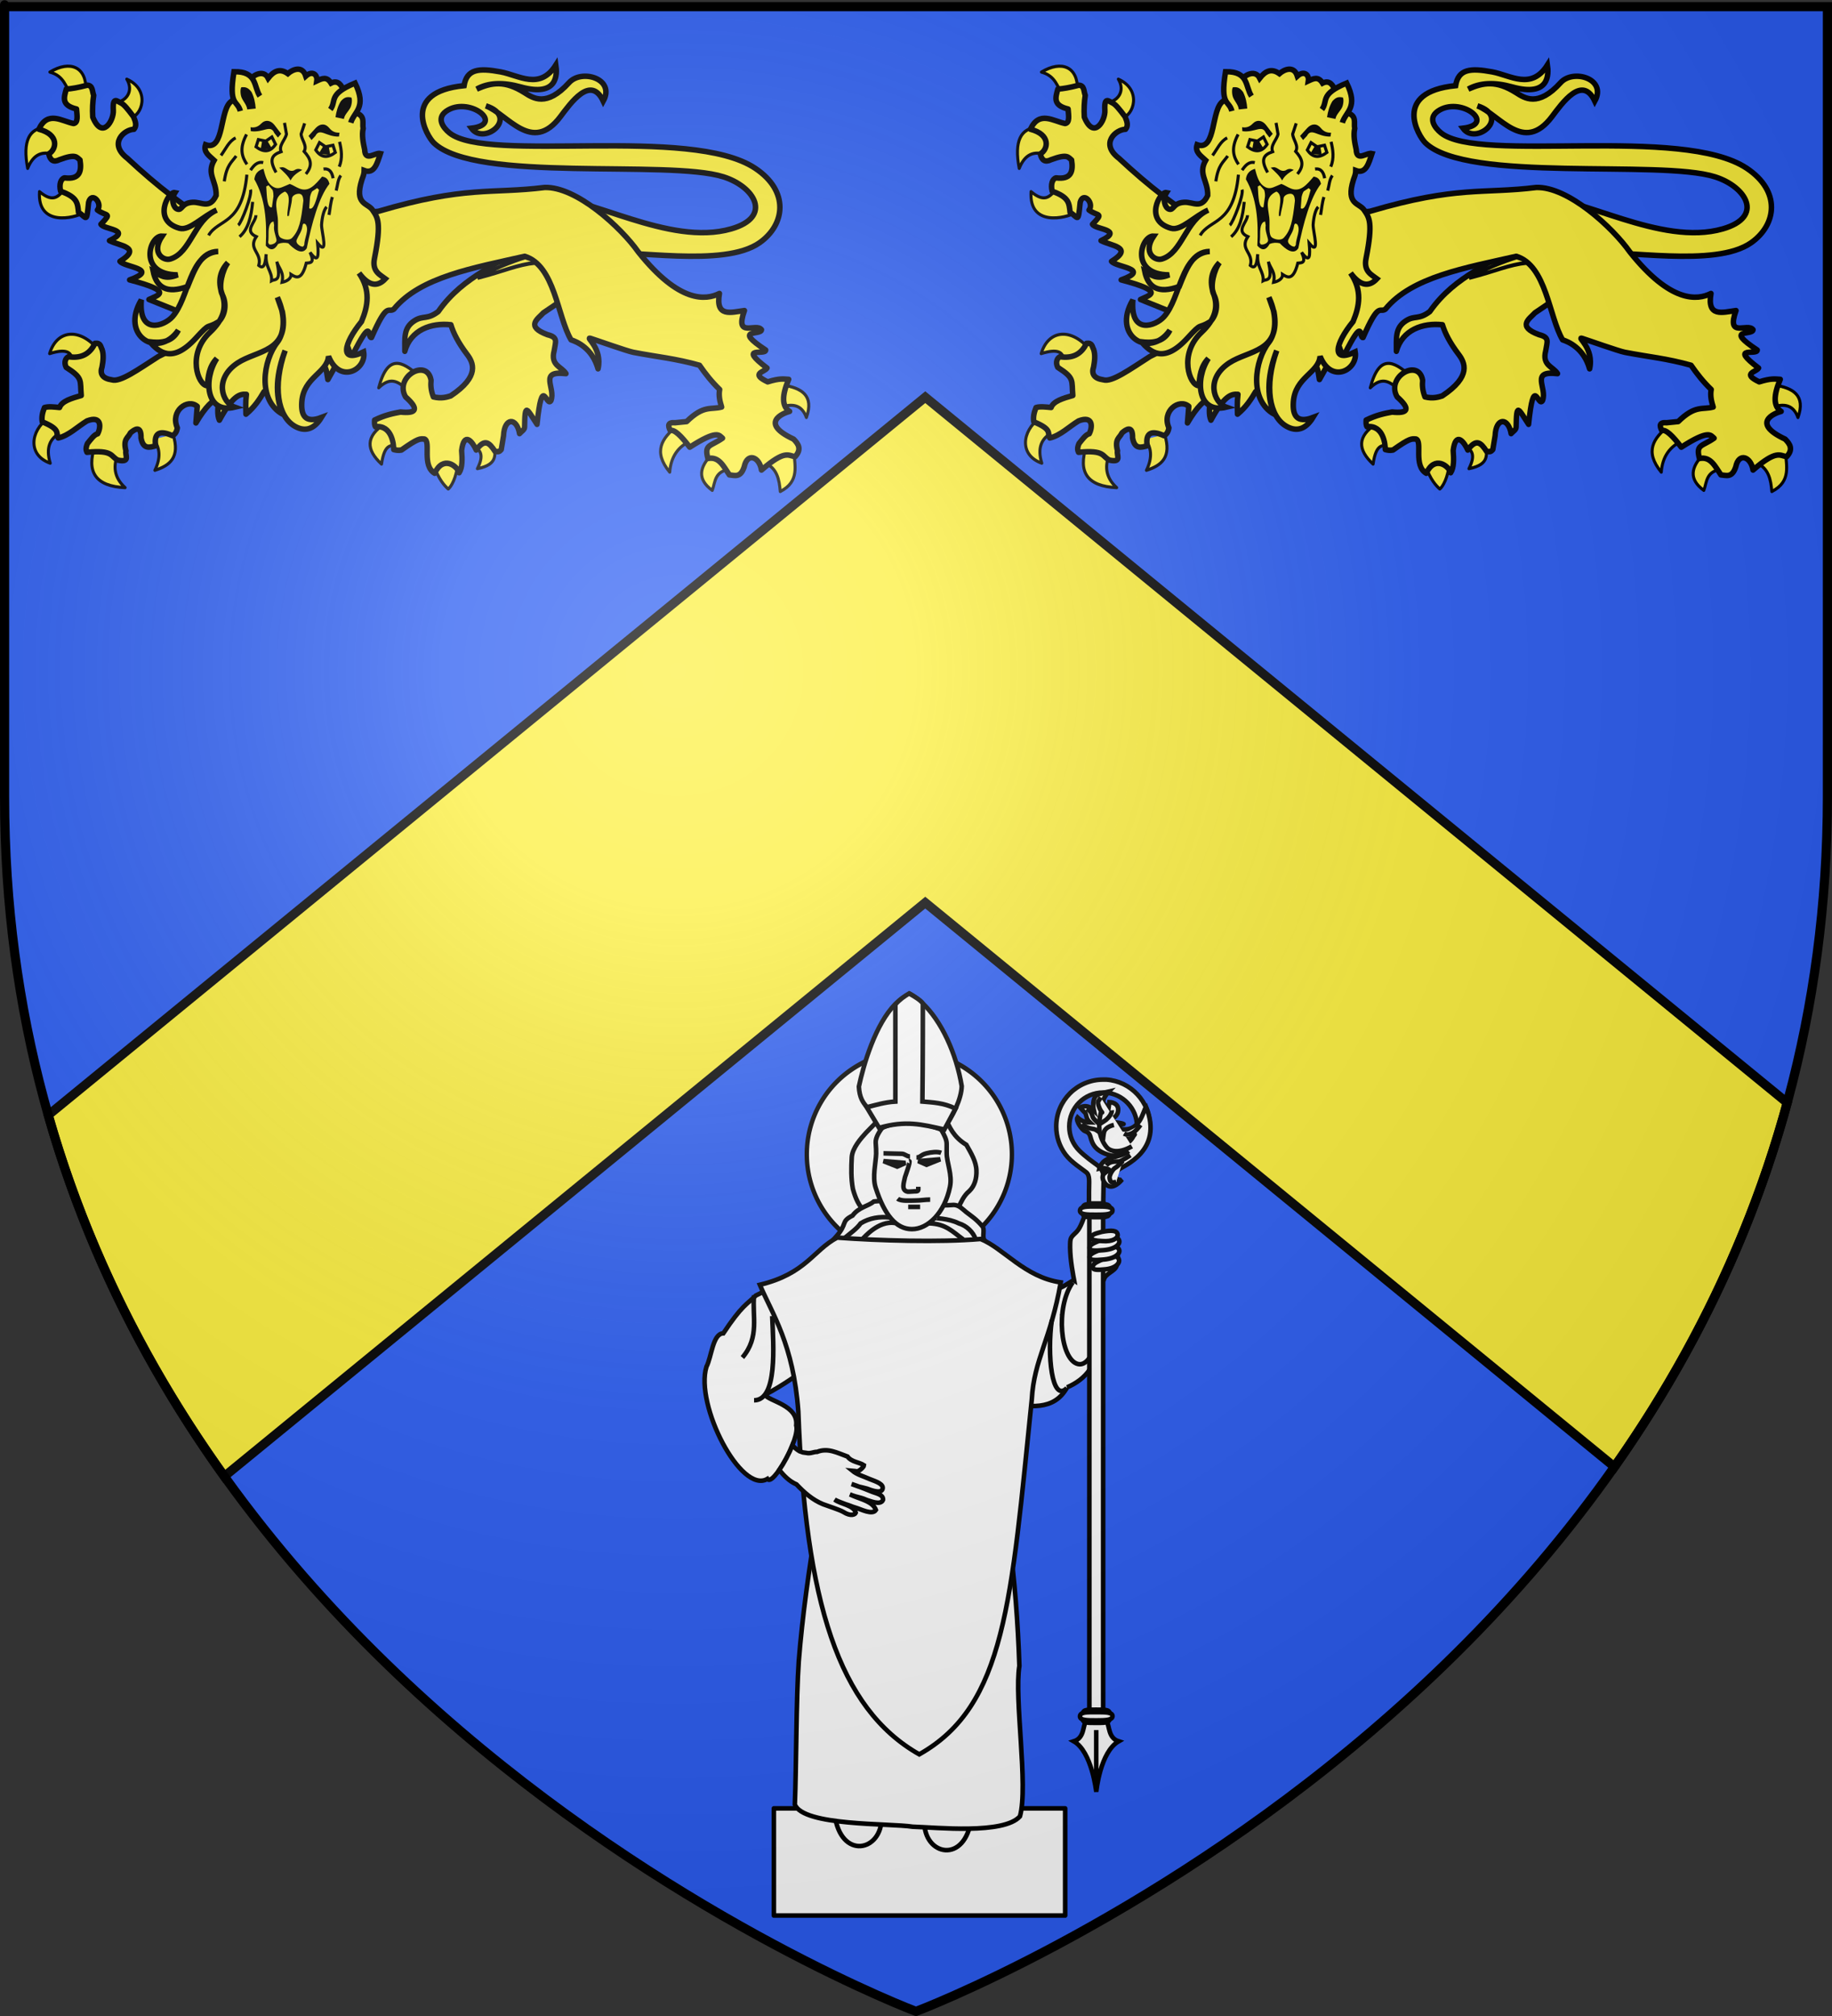 <?xml version="1.0" encoding="UTF-8" standalone="no"?>
<svg
   xmlns:dc="http://purl.org/dc/elements/1.1/"
   xmlns:cc="http://creativecommons.org/ns#"
   xmlns:rdf="http://www.w3.org/1999/02/22-rdf-syntax-ns#"
   xmlns:svg="http://www.w3.org/2000/svg"
   xmlns="http://www.w3.org/2000/svg"
   xmlns:xlink="http://www.w3.org/1999/xlink"
   xmlns:sodipodi="http://sodipodi.sourceforge.net/DTD/sodipodi-0.dtd"
   xmlns:inkscape="http://www.inkscape.org/namespaces/inkscape"
   height="660"
   width="600"
   version="1.0"
   id="svg2"
   sodipodi:version="0.32"
   inkscape:version="0.46"
   sodipodi:docname="Blason_ville_fr_Meuvaines_A(Calvados).svg"
   sodipodi:docbase="L:\Héraldique"
   inkscape:export-filename="/Users/olivier/Desktop/Blason Rouge/Blason_Vide_3D.png"
   inkscape:export-xdpi="144"
   inkscape:export-ydpi="144"
   inkscape:output_extension="org.inkscape.output.svg.inkscape">
  <rect width="100%" height="100%" fill="#333333" stroke="none"/>
  <sodipodi:namedview
     inkscape:window-height="975"
     inkscape:window-width="1280"
     inkscape:pageshadow="2"
     inkscape:pageopacity="0.0"
     guidetolerance="10.0"
     gridtolerance="10.0"
     objecttolerance="10.0"
     borderopacity="1.0"
     bordercolor="#666666"
     pagecolor="#ffffff"
     id="base"
     showgrid="false"
     height="660px"
     inkscape:zoom="0.88774508"
     inkscape:cx="659.94377"
     inkscape:cy="320.10429"
     inkscape:window-x="-4"
     inkscape:window-y="-4"
     inkscape:current-layer="layer4"
     showguides="true"
     inkscape:guide-bbox="true"
     inkscape:object-nodes="true"
     inkscape:snap-global="false" />
  <desc
     id="desc4">Flag of Canton of Valais (Wallis)</desc>
  <defs
     id="defs6">
    <inkscape:perspective
       sodipodi:type="inkscape:persp3d"
       inkscape:vp_x="0 : 330 : 1"
       inkscape:vp_y="0 : 1000 : 0"
       inkscape:vp_z="600 : 330 : 1"
       inkscape:persp3d-origin="300 : 220 : 1"
       id="perspective2798" />
    <linearGradient
       id="linearGradient2893">
      <stop
         style="stop-color:white;stop-opacity:0.314;"
         offset="0"
         id="stop2895" />
      <stop
         id="stop2897"
         offset="0.19"
         style="stop-color:white;stop-opacity:0.251;" />
      <stop
         style="stop-color:#6b6b6b;stop-opacity:0.125;"
         offset="0.6"
         id="stop2901" />
      <stop
         style="stop-color:black;stop-opacity:0.125;"
         offset="1"
         id="stop2899" />
    </linearGradient>
    <radialGradient
       inkscape:collect="always"
       xlink:href="#linearGradient2893"
       id="radialGradient3163"
       gradientUnits="userSpaceOnUse"
       gradientTransform="matrix(1.353,0,0,1.349,-77.629,-85.747)"
       cx="221.445"
       cy="226.331"
       fx="221.445"
       fy="226.331"
       r="300" />
    <g
       id="s-4">
      <g
         id="c-6">
        <path
           transform="matrix(0.951,0.309,-0.309,0.951,0,-1)"
           d="M 0,0 L 0,1 L 0.5,1 L 0,0 z"
           id="t-0" />
        <use
           height="540"
           width="810"
           y="0"
           x="0"
           id="use2144-7"
           transform="scale(-1,1)"
           xlink:href="#t-0" />
      </g>
      <g
         id="a-1">
        <use
           height="540"
           width="810"
           y="0"
           x="0"
           id="use2147-7"
           transform="matrix(0.309,0.951,-0.951,0.309,0,0)"
           xlink:href="#c-6" />
        <use
           height="540"
           width="810"
           y="0"
           x="0"
           id="use2149-7"
           transform="matrix(-0.809,0.588,-0.588,-0.809,0,0)"
           xlink:href="#c-6" />
      </g>
      <use
         height="540"
         width="810"
         y="0"
         x="0"
         id="use2151-7"
         transform="scale(-1,1)"
         xlink:href="#a-1" />
    </g>
    <g
       id="f">
      <rect
         id="rect1964"
         style="fill:#28166f"
         y="-30"
         x="-50"
         height="60"
         width="100" />
      <g
         id="g1966"
         style="fill:#ffffff"
         transform="translate(0,-20)">
        <path
           id="path1968"
           d="M -1.212,27.818 C -1.212,22.175 -2.091,20.471 -4.542,13.98 C -5.709,10.888 -5.024,7.103 -2.858,3.601 C -2.082,2.346 -1.114,1.214 0,0 C 1.114,1.214 2.082,2.346 2.858,3.601 C 5.024,7.103 5.709,10.888 4.542,13.98 C 2.091,20.471 1.212,22.175 1.212,27.818 L -1.212,27.818 z" />
        <path
           id="rwi"
           d="M 2.922,27.672 C 2.922,21.721 5.239,17.829 8.501,16.66 C 9.949,16.141 11.808,16.387 13.519,18.107 C 15.638,20.236 16.255,26.1 10.036,27.228 C 10.694,26.272 10.655,24.147 9.322,23.441 C 8.331,22.916 7.209,23.188 6.646,23.564 C 5.822,24.116 4.917,25.67 4.967,27.672 L 2.922,27.672 z" />
        <path
           id="path1971"
           d="M 1.777,30.183 C 1.79,32.191 2.795,33.518 4.516,34.257 C 4.295,34.955 3.257,36.378 1.831,36.281 C 1.55,37.787 1.282,38.632 0,40 C -1.282,38.632 -1.55,37.787 -1.831,36.281 C -3.257,36.378 -4.295,34.955 -4.516,34.257 C -2.795,33.518 -1.79,32.191 -1.777,30.183 L 1.777,30.183 z" />
        <use
           xlink:href="#rwi"
           height="400"
           width="800"
           y="0"
           x="0"
           id="use1973"
           transform="scale(-1,1)" />
        <rect
           id="rect1975"
           y="27.331"
           x="-7.923"
           height="3.218"
           width="15.846" />
      </g>
    </g>
    <g
       id="s">
      <g
         id="c">
        <path
           transform="matrix(0.951,0.309,-0.309,0.951,0,-1)"
           d="M 0,0 L 0,1 L 0.5,1 L 0,0 z"
           id="t" />
        <use
           height="540"
           width="810"
           y="0"
           x="0"
           id="use2144"
           transform="scale(-1,1)"
           xlink:href="#t" />
      </g>
      <g
         id="a">
        <use
           height="540"
           width="810"
           y="0"
           x="0"
           id="use2147"
           transform="matrix(0.309,0.951,-0.951,0.309,0,0)"
           xlink:href="#c" />
        <use
           height="540"
           width="810"
           y="0"
           x="0"
           id="use2149"
           transform="matrix(-0.809,0.588,-0.588,-0.809,0,0)"
           xlink:href="#c" />
      </g>
      <use
         height="540"
         width="810"
         y="0"
         x="0"
         id="use2151"
         transform="scale(-1,1)"
         xlink:href="#a" />
    </g>
  </defs>
  <g
     inkscape:groupmode="layer"
     id="layer3"
     inkscape:label="Fond écu"
     style="display:inline">
    <path
       d="M 300,658.5 C 300,658.5 598.5,546.18 598.5,260.728 C 598.5,-24.723 598.5,2.176 598.5,2.176 L 1.5,2.176 L 1.5,260.728 C 1.5,546.18 300,658.5 300,658.5 z"
       style="fill:#2b5df2;fill-opacity:1;fill-rule:evenodd;stroke:none;stroke-width:1px;stroke-linecap:butt;stroke-linejoin:miter;stroke-opacity:1;display:inline"
       id="path11587" />
    <g
       id="g4174"
       transform="translate(335.906,300.493)" />
    <g
       style="fill:#e20909;fill-opacity:1"
       id="g5207"
       inkscape:label="Meubles"
       transform="matrix(0.902,0,0,0.902,36.744,129.678)" />
    <g
       style="fill:#e20909;fill-opacity:1"
       id="g5209"
       inkscape:label="Reflet final"
       transform="matrix(0.902,0,0,0.902,36.744,129.678)" />
    <g
       style="fill:#e20909;fill-opacity:1"
       id="g5211"
       inkscape:label="Contour final"
       transform="matrix(0.902,0,0,0.902,36.744,129.678)" />
    <path
       style="opacity:1;fill:#fcef3c;fill-opacity:1;stroke:#000000;stroke-width:2.985;stroke-miterlimit:4;stroke-dasharray:none;stroke-opacity:1;display:inline"
       d="M 303.031 130.031 L 201.906 212.781 L 15.812 365.062 C 28.647 410.141 49.157 449.446 73.469 483.344 L 303.031 295.5 L 528.75 480.219 C 552.811 446.016 572.98 406.423 585.344 361.031 L 404.125 212.781 L 303.031 130.031 z "
       id="rect4198" />
    <g
       transform="translate(-68.058,-1807.677)"
       inkscape:label="Calque 1"
       id="g5725" />
  </g>
  <g
     inkscape:groupmode="layer"
     id="layer4"
     inkscape:label="Meubles"
     style="display:inline">
    <g
       id="g11416"
       transform="translate(-2,0)">
      <g
         transform="matrix(0.418,0,0,0.435,-19.54,-54.738)"
         id="g31346"
         style="fill:#fcef3c;fill-opacity:1;stroke:#000000;stroke-width:2.351;stroke-linecap:round;stroke-linejoin:round;stroke-miterlimit:4;stroke-dasharray:none;stroke-opacity:1">
        <g
           id="g31348"
           style="fill:#fcef3c;fill-opacity:1;stroke:#000000;stroke-width:2.351;stroke-linecap:round;stroke-linejoin:round;stroke-miterlimit:4;stroke-dasharray:none;stroke-opacity:1">
          <path
             id="path31350"
             style="fill:#fcef3c;fill-opacity:1;fill-rule:nonzero;stroke:#000000;stroke-width:2.351;stroke-linecap:round;stroke-linejoin:round;marker:none;stroke-miterlimit:4;stroke-dasharray:none;stroke-dashoffset:0;stroke-opacity:1;visibility:visible;display:inline;overflow:visible"
             d="M 370.348,418.672 C 369.591,418.263 381.143,411.228 378.938,408.118 C 366.772,397.728 355.26,391.918 348.26,417.69 C 358.246,408.397 364.168,414.01 370.348,418.672 z"
             inkscape:connector-curvature="0" />
          <path
             id="path31352"
             style="fill:#fcef3c;fill-opacity:1;fill-rule:nonzero;stroke:#000000;stroke-width:2.351;stroke-linecap:round;stroke-linejoin:round;marker:none;stroke-miterlimit:4;stroke-dasharray:none;stroke-dashoffset:0;stroke-opacity:1;visibility:visible;display:inline;overflow:visible"
             d="M 363.967,461.867 C 365.595,463.772 361.501,436.469 353.168,444.687 C 337.818,454.143 338.347,464.355 350.469,475.12 C 352.823,459.118 358.425,460.652 363.967,461.867 L 363.967,461.867 z"
             inkscape:connector-curvature="0" />
          <path
             id="path31354"
             style="fill:#fcef3c;fill-opacity:1;fill-rule:nonzero;stroke:#000000;stroke-width:2.351;stroke-linecap:round;stroke-linejoin:round;marker:none;stroke-miterlimit:4;stroke-dasharray:none;stroke-dashoffset:0;stroke-opacity:1;visibility:visible;display:inline;overflow:visible"
             d="M 410.107,474.874 C 411.322,472.072 405.755,469.789 400.337,469.501 C 394.918,469.213 389.648,470.921 391.455,476.101 C 395.331,486.876 399.876,491.412 402.744,493.863 C 404.942,492.269 409.177,485.491 410.107,474.874 z"
             inkscape:connector-curvature="0" />
          <path
             id="path31356"
             style="fill:#fcef3c;fill-opacity:1;fill-rule:nonzero;stroke:#000000;stroke-width:2.351;stroke-linecap:round;stroke-linejoin:round;marker:none;stroke-miterlimit:4;stroke-dasharray:none;stroke-dashoffset:0;stroke-opacity:1;visibility:visible;display:inline;overflow:visible"
             d="M 439.313,460.149 C 439.963,453.139 419.274,459.9 423.606,462.357 C 427.937,464.815 430.931,468.343 425.569,478.556 C 442.868,475.246 438.663,467.158 439.313,460.149 z"
             inkscape:connector-curvature="0" />
        </g>
        <path
           id="path31358"
           style="fill:#fcef3c;fill-opacity:1;fill-rule:nonzero;stroke:#000000;stroke-width:4.22;stroke-linecap:round;stroke-linejoin:round;marker:none;stroke-miterlimit:4;stroke-dasharray:none;stroke-dashoffset:0;stroke-opacity:1;visibility:visible;display:inline;overflow:visible"
           d="M 492.857,341.648 L 469.4,298.791 L 462.971,309.148 C 444.558,325.064 415.411,332.131 394.906,360.324 C 386.07,366.737 383.185,363 376.306,367.21 C 367.39,372.665 368.814,380.526 368.714,390.218 C 373.286,374.042 389.359,368.634 404.841,370.275 C 406.797,376.663 410.793,384.006 417.5,392.541 C 422.262,398.59 427.944,408.949 404.643,423.791 C 402.038,424.575 397.485,426.047 391.071,424.505 C 389.071,419.495 388.923,415.597 389.286,412.005 C 386.233,395.072 360.284,409.338 369.286,424.505 C 380.704,434.289 377.23,437.082 365.357,435.934 C 359.356,437.016 353.327,438.131 345,442.005 C 344.897,444.013 344.88,445.934 345.714,447.005 C 358.689,445.482 360.094,460.756 360,464.148 C 361.743,464.548 363.407,465.026 366.071,464.505 C 379.303,455.515 380.645,455.996 384.137,456.281 C 389.373,458.182 381.808,476.264 392.143,482.005 C 398.662,468.449 409.687,476.361 411.265,481.598 C 413.916,477.734 413.758,471.464 413.214,464.862 C 415.127,450.204 421.793,458.328 424.643,464.505 C 431.353,455.703 434.929,458.916 439.409,465.576 C 442.602,466.032 442.943,465.544 444.286,464.148 L 446.071,453.791 C 446.647,439.893 456.457,439.874 458.592,452.169 C 460.299,450.322 462.52,449.275 462.546,447.361 C 462.805,428.611 463.941,432.999 472.316,445.179 C 476.364,406.872 479.589,432.75 483.214,427.362 C 487.191,417.795 472.97,404.547 495,407.005 C 491.462,401.678 482.689,400.932 485.714,389.862 C 486.849,382.788 488.973,379.746 480.471,377.719 C 462.763,371.414 473.138,365.755 477.257,361.291 L 492.624,351.311 L 492.857,341.648 L 492.857,341.648 z"
           sodipodi:nodetypes="ccccscccccccccccccccccccccsccccccccc"
           inkscape:connector-curvature="0" />
      </g>
      <g
         transform="matrix(0.416,4.4505713e-2,-3.1051727e-2,0.434,-5.88,-63.338)"
         id="g31362"
         style="fill:#fcef3c;fill-opacity:1;stroke:#000000;stroke-width:2.351;stroke-linecap:round;stroke-linejoin:round;stroke-miterlimit:4;stroke-dasharray:none;stroke-opacity:1">
        <path
           id="path31364"
           style="fill:#fcef3c;fill-opacity:1;fill-rule:nonzero;stroke:#000000;stroke-width:2.351;stroke-linecap:round;stroke-linejoin:round;marker:none;stroke-miterlimit:4;stroke-dasharray:none;stroke-dashoffset:0;stroke-opacity:1;visibility:visible;display:inline;overflow:visible"
           d="M 101.78,203.343 C 102.808,206.164 99.974,206.677 90.562,208.587 C 85.861,202.647 83.903,194.629 72.616,192.879 C 87.845,182.065 100.862,186.073 101.78,203.343 z"
           inkscape:connector-curvature="0" />
        <path
           id="path31366"
           style="fill:#fcef3c;fill-opacity:1;fill-rule:nonzero;stroke:#000000;stroke-width:2.351;stroke-linecap:round;stroke-linejoin:round;marker:none;stroke-miterlimit:4;stroke-dasharray:none;stroke-dashoffset:0;stroke-opacity:1;visibility:visible;display:inline;overflow:visible"
           d="M 137.93,220.613 C 137.964,226.799 126.315,213.598 125.785,210.329 C 133.422,208.926 139.586,200.666 133.088,192.007 C 152.514,198.092 147.004,218.586 137.93,220.613 L 137.93,220.613 z"
           inkscape:connector-curvature="0" />
        <path
           id="path31368"
           style="fill:#fcef3c;fill-opacity:1;fill-rule:nonzero;stroke:#000000;stroke-width:2.351;stroke-linecap:round;stroke-linejoin:round;marker:none;stroke-miterlimit:4;stroke-dasharray:none;stroke-dashoffset:0;stroke-opacity:1;visibility:visible;display:inline;overflow:visible"
           d="M 80.254,254.236 C 89.166,255.981 85.051,232.608 72.401,234.602 C 59.75,236.595 54.954,246.443 60.62,266.753 C 64.306,255.433 71.343,252.491 80.254,254.236 L 80.254,254.236 z"
           inkscape:connector-curvature="0" />
        <path
           id="path31370"
           style="fill:#fcef3c;fill-opacity:1;fill-rule:nonzero;stroke:#000000;stroke-width:2.351;stroke-linecap:round;stroke-linejoin:round;marker:none;stroke-miterlimit:4;stroke-dasharray:none;stroke-dashoffset:0;stroke-opacity:1;visibility:visible;display:inline;overflow:visible"
           d="M 106.76,295.468 C 106.304,282.981 91.677,270.748 90.808,279.269 C 86.697,284.145 83.401,291.358 71.174,283.196 C 71.377,310.097 100.284,300.154 106.76,295.468 L 106.76,295.468 z"
           inkscape:connector-curvature="0" />
      </g>
      <path
         id="path31372"
         style="fill:#fcef3c;fill-opacity:1;fill-rule:nonzero;stroke:#000000;stroke-width:1.8;stroke-linecap:round;stroke-linejoin:round;marker:none;stroke-miterlimit:4;stroke-dasharray:none;stroke-dashoffset:0;stroke-opacity:1;visibility:visible;display:inline;overflow:visible"
         d="M 66.622,103.058 L 75.371,78.494 L 71.43,72.884 C 62.9,68.233 53.603,61.027 43.706,51.816 C 37.394,47.012 42.68,42.376 45.867,42.333 C 46.848,41.208 46.409,39.829 45.737,38.234 C 43.766,35.593 42.61,34.188 41.612,33.709 C 40.36,33.146 38.846,31.452 39.112,36.091 C 39.338,39.376 35.513,45.984 32.383,38.352 C 32.212,35.833 32.376,33.133 32.683,31.209 C 32.164,29.948 32.466,27.973 30.59,27.894 C 27.539,28.691 25.309,29.076 23.722,29.147 C 22.901,31.982 22.057,34.487 27.067,35.686 C 27.22,37.782 27.693,40.219 26.091,40.439 C 22.305,39.73 17.612,36.071 14.73,42.315 C 21.5,44.054 20.526,48.927 17.965,50.388 C 18.444,52.573 19.599,53.212 21.429,52.304 C 26.942,50.239 27.075,51.51 28.203,52.366 C 28.81,56.133 28.094,58.856 23.123,58.225 C 21.908,58.553 21.289,60.38 21.856,62.616 C 27.473,64.584 27.389,66.57 27.715,69.534 C 30.369,71.122 30.34,73.482 31.022,66.245 C 32.008,62.489 35.709,66.539 33.914,68.762 C 36.879,70.981 38.874,69.42 35.064,73.411 C 35.952,75.186 45.488,75.116 37.856,78.787 C 41.016,80.487 48.772,80.918 41.29,85.557 C 42.773,87.521 54.425,88.009 44.456,91.636 C 59.291,95.542 53.644,96.604 50.776,98.052 L 60.452,101.957 L 66.622,103.058 L 66.622,103.058 z"
         inkscape:connector-curvature="0" />
      <path
         style="fill:#fcef3c;fill-opacity:1;stroke:#000000;stroke-width:1.8;stroke-miterlimit:4;stroke-dasharray:none;stroke-opacity:1;display:inline"
         d="M 180.594,64.794 C 194.577,63.77 221.001,80.805 241.48,74.932 C 255.117,71.022 249.21,61.147 238.945,57.895 C 220.807,52.148 157.648,59.958 144.074,46.771 C 141.818,44.579 133.098,30.127 153.982,28.043 C 154.904,22.599 158.772,22.21 165.963,23.538 C 171.94,24.641 178.768,29.639 184.051,21.285 C 184.478,24.238 184.856,31.89 172.53,28.466 C 166.831,26.869 161.986,27.012 158.129,29.17 C 163.069,27.015 167.292,26.231 173.797,30.349 C 176.512,32.067 180.968,35.247 188.381,27.05 C 192.49,22.506 203.623,25.752 199.574,33.112 C 195.466,24.385 188.906,33.72 185.548,38.182 C 176.206,50.597 168.269,37.342 161.125,34.661 C 172.203,38.233 160.636,47.812 156.401,41.983 C 167.273,40.675 156.226,31.855 148.827,35.972 C 144.465,38.398 147.143,41.847 149.221,43.525 C 161.609,53.523 228.1,40.961 249.314,55.078 C 260.623,62.604 259.124,73.555 250.811,79.438 C 238.95,87.832 208.672,81.508 196.723,82.958 L 180.594,64.794 z"
         id="path4689"
         sodipodi:nodetypes="cssscscccsscsccsssscc" />
      <g
         transform="matrix(0.418,0,0,0.435,-15.911,-50.303)"
         id="g31376"
         style="fill:#fcef3c;fill-opacity:1;stroke:#000000;stroke-width:2.351;stroke-linecap:round;stroke-linejoin:round;stroke-miterlimit:4;stroke-dasharray:none;stroke-opacity:1">
        <path
           id="path31378"
           style="fill:#fcef3c;fill-opacity:1;fill-rule:nonzero;stroke:#000000;stroke-width:2.351;stroke-linecap:round;stroke-linejoin:round;marker:none;stroke-miterlimit:4;stroke-dasharray:none;stroke-dashoffset:0;stroke-opacity:1;visibility:visible;display:inline;overflow:visible"
           d="M 80.5,430.37 C 66.432,440.166 64.512,458.293 82.218,464.239 C 78.561,452.822 81.787,445.389 90.562,441.169"
           inkscape:connector-curvature="0" />
        <path
           id="path31380"
           style="fill:#fcef3c;fill-opacity:1;fill-rule:nonzero;stroke:#000000;stroke-width:2.351;stroke-linecap:round;stroke-linejoin:round;marker:none;stroke-miterlimit:4;stroke-dasharray:none;stroke-dashoffset:0;stroke-opacity:1;visibility:visible;display:inline;overflow:visible"
           d="M 117.314,450.986 C 110.243,470.949 117.841,481.663 140.875,482.646 C 131.929,474.771 131.356,466.058 135.475,456.876"
           inkscape:connector-curvature="0" />
        <path
           id="path31382"
           style="fill:#fcef3c;fill-opacity:1;fill-rule:nonzero;stroke:#000000;stroke-width:2.351;stroke-linecap:round;stroke-linejoin:round;marker:none;stroke-miterlimit:4;stroke-dasharray:none;stroke-dashoffset:0;stroke-opacity:1;visibility:visible;display:inline;overflow:visible"
           d="M 178.425,442.601 C 184.205,459.786 175.927,466.036 164.19,469.598 C 169.218,459.684 167.979,452.276 163.208,446.282"
           inkscape:connector-curvature="0" />
        <path
           id="path31384"
           style="fill:#fcef3c;fill-opacity:1;fill-rule:nonzero;stroke:#000000;stroke-width:2.351;stroke-linecap:round;stroke-linejoin:round;marker:none;stroke-miterlimit:4;stroke-dasharray:none;stroke-dashoffset:0;stroke-opacity:1;visibility:visible;display:inline;overflow:visible"
           d="M 118.541,377.358 C 104.26,362.085 87.173,364.33 81.727,381.776 C 94.886,377.811 98.591,380.812 99.398,385.948"
           inkscape:connector-curvature="0"
           sodipodi:nodetypes="ccc" />
      </g>
      <g
         transform="matrix(0.418,0,0,0.435,-15.911,-50.303)"
         id="g31386"
         style="fill:#fcef3c;fill-opacity:1;stroke:#000000;stroke-width:2.351;stroke-linecap:round;stroke-linejoin:round;stroke-miterlimit:4;stroke-dasharray:none;stroke-opacity:1">
        <path
           id="path31388"
           style="fill:#fcef3c;fill-opacity:1;fill-rule:nonzero;stroke:#000000;stroke-width:2.351;stroke-linecap:round;stroke-linejoin:round;marker:none;stroke-miterlimit:4;stroke-dasharray:none;stroke-dashoffset:0;stroke-opacity:1;visibility:visible;display:inline;overflow:visible"
           d="M 572.974,436.46 C 561.772,445.358 554.11,455.239 567.594,470.995 C 568.472,459.282 574.296,451.528 584.428,447.219"
           inkscape:connector-curvature="0" />
        <path
           id="path31390"
           style="fill:#fcef3c;fill-opacity:1;fill-rule:nonzero;stroke:#000000;stroke-width:2.351;stroke-linecap:round;stroke-linejoin:round;marker:none;stroke-miterlimit:4;stroke-dasharray:none;stroke-dashoffset:0;stroke-opacity:1;visibility:visible;display:inline;overflow:visible"
           d="M 600.915,457.285 C 590.762,467.059 588.886,476.316 600.915,484.704 C 603.501,478.169 602.33,469.899 616.186,468.565"
           inkscape:connector-curvature="0" />
        <path
           id="path31392"
           style="fill:#fcef3c;fill-opacity:1;fill-rule:nonzero;stroke:#000000;stroke-width:2.351;stroke-linecap:round;stroke-linejoin:round;marker:none;stroke-miterlimit:4;stroke-dasharray:none;stroke-dashoffset:0;stroke-opacity:1;visibility:visible;display:inline;overflow:visible"
           d="M 641.871,463.879 C 651.737,467.942 653.442,476.495 654.192,485.572 C 669.848,477.84 665.372,465.754 664.778,454.508"
           inkscape:connector-curvature="0" />
        <path
           id="path31394"
           style="fill:#fcef3c;fill-opacity:1;fill-rule:nonzero;stroke:#000000;stroke-width:2.351;stroke-linecap:round;stroke-linejoin:round;marker:none;stroke-miterlimit:4;stroke-dasharray:none;stroke-dashoffset:0;stroke-opacity:1;visibility:visible;display:inline;overflow:visible"
           d="M 656.101,421.708 C 664.547,419.3 671.302,420.734 674.67,429.865 C 680.845,413.376 671.085,407.626 656.101,405.395"
           inkscape:connector-curvature="0" />
      </g>
      <path
         id="path31396"
         style="fill:#fcef3c;fill-opacity:1;fill-rule:nonzero;stroke:#000000;stroke-width:1.8;stroke-linecap:round;stroke-linejoin:round;marker:none;stroke-miterlimit:4;stroke-dasharray:none;stroke-dashoffset:0;stroke-opacity:1;visibility:visible;display:inline;overflow:visible"
         d="M 101.914,122.699 C 109.102,115.701 108.77,121.287 109.38,124.262 C 118.253,108.526 114.529,114.03 117.428,116.328 C 124.22,102.818 122.258,110.796 123.663,110.509 C 128.913,98.473 129.087,102.587 130.986,101.214 C 139.598,90.634 157.221,87.697 173.838,83.908 C 183.747,86.919 184.518,103.627 189.028,111.26 C 190.888,111.879 195.943,113.903 197.866,120.747 C 199.407,113.903 193.451,110.165 195.421,110.779 C 197.391,111.393 207.399,114.955 209.403,115.34 C 217.425,116.882 223.195,117.351 231.091,119.577 C 233.032,122.402 235.17,125.089 237.689,127.512 C 237.31,129.551 237.767,131.415 238.342,133.255 C 234.812,134.215 232.511,132.506 226.886,138.016 L 223.115,138.394 C 220.661,138.189 220.71,139.367 221.52,140.963 C 222.811,140.489 225.066,142.653 227.901,146.404 C 237.048,140.521 237.5,142.504 238.632,143.457 C 234.638,146.259 232.597,145.395 233.846,150.107 C 237.552,149.342 239.013,152.787 240.879,155.473 C 242.646,155.616 244.524,156.529 245.737,152.828 C 246.729,148.004 250.719,149.532 251.393,153.886 C 259.177,147.141 260.134,149.172 262.414,149.503 C 264.618,147.094 263.52,145.373 261.906,143.759 C 250.511,138.443 258.531,135.219 260.601,134.691 C 258.028,133.048 258.051,129.457 260.311,124.187 C 258.644,124.111 257.484,123.751 253.423,125.018 C 247.539,122.232 252.503,121.825 253.206,120.484 C 243.353,113.001 252.802,116.49 252.77,114.59 C 241.784,107.317 251.33,109.933 251.393,107.939 C 249.686,105.563 242.525,110.928 245.81,101.667 C 241.428,102.245 236.237,104.02 237.617,96.075 C 233.234,98.277 224.5,99.386 211.033,82.463 C 205.45,74.528 190.796,60.999 180.363,61.379 C 163.03,63.529 154.459,60.76 125.983,69.163 L 80.885,73.858 L 70.081,74.84 C 70.315,95.737 65.465,109.159 58.82,114.216 C 58.492,114.466 54.175,116.522 53.835,116.74 C 47.212,120.992 41.348,125.227 38.613,124.348 C 35.504,123.896 34.668,122.379 35.423,120.116 C 35.785,118.126 36.016,116.163 35.423,114.373 C 34.909,113.515 35.041,112.153 33.103,112.408 C 31.251,116.272 28.185,117.353 24.402,116.791 C 23.46,117.222 22.863,118.652 23.677,120.267 C 29.317,123.863 28.148,124.484 28.608,129.486 C 25.418,130.401 22.237,131.32 21.502,133.416 C 19.749,133.244 17.952,133.005 16.572,133.416 C 15.882,135.071 15.571,136.647 15.846,138.101 C 22.028,140.636 20.173,141.775 21.067,143.391 C 24.547,142.586 27.36,139.692 30.493,137.799 C 35.397,135.885 35.083,139.949 33.973,142.031 C 32.861,142.238 31.749,143.847 30.638,145.205 C 29.967,146.811 30.218,147.456 30.493,148.076 C 39.281,147.212 38.153,149.505 40.644,150.646 C 44.875,151.549 42.838,148.889 43.254,147.623 C 42.22,143.602 43.998,143.392 44.704,141.729 C 46.022,140.581 48.293,138.994 48.184,143.391 C 48.891,147.159 50.945,146.511 52.97,145.96 C 52.334,141.524 54.479,140.831 58.48,142.635 C 59.262,142.213 59.871,141.492 60.075,140.066 C 57.663,134.5 63.466,130.348 66.601,133.029 L 66.166,138.47 C 69.253,133.124 71.922,130.739 73.851,130.157 C 73.222,133.375 73.129,135.955 73.851,137.563 C 78.26,129.414 80.569,128.927 82.697,129.099 C 82.363,132.009 82.527,133.624 82.552,135.598 C 85.387,133.256 86.993,130.732 88.498,128.192 C 91.731,125.845 92.1,128.524 91.688,132.575 C 92.559,132.758 93.755,131.605 95.748,129.25 C 98.034,124.211 99.648,124.078 101.694,124.867 C 101.9,121.776 102.833,117.175 101.549,115.799 C 102.058,115.131 103.756,116.198 105.174,116.857 C 105.608,114.014 105.105,109.999 104.594,105.975 C 106.121,105.995 106.95,106.743 107.929,107.335 C 107.547,103.556 107.14,99.873 106.189,98.267"
         sodipodi:nodetypes="ccccccccsscccccccccccccccccccccccccccssccccccccccccccccccccccccccccccccccccc"
         inkscape:connector-curvature="0" />
      <path
         inkscape:connector-curvature="0"
         sodipodi:nodetypes="cccc"
         id="path31398"
         d="M 177.502,86 C 176.125,84.865 176.852,85.278 173.966,84.248 C 169.31,85.741 163.411,88.016 158.397,91.002 C 167.35,88.695 171.056,86.746 177.502,86 z"
         style="fill:#fcef3c;fill-opacity:1;fill-rule:evenodd;stroke:#000000;stroke-width:1.28;stroke-linecap:butt;stroke-linejoin:miter;stroke-miterlimit:4;stroke-dasharray:none;stroke-opacity:1;display:inline" />
      <path
         style="fill:#fcef3c;fill-opacity:1;stroke:#000000;stroke-width:1.8;stroke-miterlimit:4;stroke-dasharray:none;stroke-opacity:1"
         d="M 72.967,68.782 C 65.476,72.098 64.521,82.77 57.759,84.8 C 55.515,85.474 51.405,82.775 55.095,77.289 C 50.892,77.051 47.08,89.965 60.17,89.987 C 55.938,91.697 54.373,90.025 52.157,88.797 C 53.228,93.988 56.469,96.344 63.472,93.784 C 65.731,88.168 67.87,82.352 73.446,82.323 C 63.947,83.055 64.018,97.47 58.459,103.715 C 55.793,106.71 47.313,109.851 48.288,98.173 C 41.191,109.953 53.785,117.67 60.408,108.104 C 58.315,112.414 53.845,112.252 51.031,111.906 C 53.88,115.014 58.193,119.401 66.154,110.688 C 71.248,105.113 69.313,107.955 73.679,105.284 C 75.757,103.078 76.346,99.486 74.774,96.397 C 73.46,93.814 74.883,88.243 76.651,85.978 C 74.225,88.529 73.177,91.839 74.779,96.373 C 76.245,100.523 75.321,104.514 70.762,108.796 C 63.141,115.953 66.858,126.211 69.887,126.28 C 70.2,123.193 70.405,120.09 73.009,117.351 C 68.548,124.165 69.401,135.615 78.895,133.313 C 74.593,131.782 72.093,123.936 79.82,118.822 C 86.116,114.655 96.871,115.251 94.485,102.062 L 92.838,97.34 C 95.858,103.858 94.866,109.474 92.838,112.047 C 88.175,117.966 86.197,130.948 94.598,135.632 C 91.856,129.214 92.549,122.179 95.393,114.758 C 91.235,126.409 92.905,136.402 98.643,139.597 C 101.899,141.409 104.865,140.593 107.266,136.676 C 101.967,138.683 100.532,136.015 100.849,131.565 C 101.428,123.444 109.164,122.097 109.593,116.638 C 113.319,125.948 122.09,120.966 121.103,115.207 C 113.159,119.034 114.402,112.65 120.393,105.288 C 122.521,100.216 123.442,95.028 119.581,89.384 C 122.72,93.623 125.588,94.092 128.22,91.258 C 126.543,89.987 123.79,88.912 124.639,84.645 C 127.036,72.604 125.633,71.165 123.99,68.723 C 122.428,66.401 117.967,67.055 120.507,58.901 C 120.842,57.824 121.245,57.237 121.268,55.821 C 124.603,57.069 125.517,53.5 126.593,50.254 C 124.873,49.841 121.569,53.081 121.434,49.007 C 120.933,46.661 120.454,44.316 120.937,42.064 C 120.567,40.218 121.783,37.906 118.444,36.933 L 114.467,29.363 C 113.786,28.043 112.798,26.018 110.418,27.215 C 109.008,24.904 107.446,25.715 105.757,26.496 C 106.06,24.446 104.294,22.981 102.151,24.912 C 100.983,21.265 97.714,22.831 96.265,24.113 C 93.56,22.189 91.575,23.377 89.829,25.601 C 88.219,22.358 84.13,24.969 83.69,26.657 L 77.934,33.07 C 73.777,35.498 75.686,49.722 69.309,47.385 C 68.534,49.843 70.603,51.041 72.127,52.48 C 69.548,57.057 72.926,59.055 72.789,64.003 C 70.609,68.616 68.057,66.05 65.097,66.225 C 61.263,66.452 61.735,69.08 60.041,68.441 C 58.823,67.982 57.884,65.313 59.309,63.046 C 57.15,62.56 51.79,72.215 60.78,74.734 C 64.11,75.668 68.514,70.684 72.967,68.782 z"
         id="path4691"
         sodipodi:nodetypes="cscccccscccscscsscccsccsccscscccccsssccccccccccccccccsscsc" />
      <path
         style="fill:#fcef3c;fill-opacity:1;stroke:#000000;stroke-width:1.8;stroke-miterlimit:4;stroke-dasharray:none;stroke-opacity:1"
         d="M 80.702,36.361 C 79.774,32.725 76.782,34.801 78.63,23.473 C 86.306,23.345 85.053,28.359 87.12,31.461"
         id="path4693"
         sodipodi:nodetypes="ccc" />
      <path
         sodipodi:nodetypes="ccc"
         id="path4695"
         d="M 110.196,35.836 C 112.308,33.034 109.341,30.906 118.293,27.198 C 122.221,35.259 118.041,36.439 116.877,40.178"
         style="fill:#fcef3c;fill-opacity:1;stroke:#000000;stroke-width:1.8;stroke-miterlimit:4;stroke-dasharray:none;stroke-opacity:1" />
      <path
         style="fill:#fcef3c;fill-opacity:1;stroke:#000000;stroke-width:1.003;stroke-miterlimit:4;stroke-dasharray:none;stroke-opacity:1"
         d="M 85.825,70.462 C 85.79,72.807 81.708,75.585 85.944,77.473 C 83.126,81.635 87.912,82.687 86.747,86.907 C 87.871,87.838 88.845,87.752 89.164,83.215 C 88.819,87.636 91.206,88.824 90.937,91.922 C 92.163,91.258 94.223,92.413 92.659,85.651 C 93.248,87.893 95.096,88.955 94.371,92.428 C 95.481,92.2 97.398,91.46 97.3,89.837 C 99.091,90.999 100.861,91.769 102.302,86.134 C 103.611,86.013 105.178,86.198 103.551,82.613 C 106.355,86.476 106.382,83.646 106.02,79.639 C 109.7,84.016 107.322,76.131 107.319,73.621 C 107.461,71.212 108.056,68.647 108.986,67.737"
         id="path4697"
         sodipodi:nodetypes="ccccccccccccc" />
      <path
         style="fill:none;fill-opacity:1;stroke:#000000;stroke-width:1.003;stroke-miterlimit:4;stroke-dasharray:none;stroke-opacity:1"
         d="M 102.179,56.963 C 104.669,54.006 103.637,51.84 101.598,49.571 C 102.727,47.704 100.724,45.764 100.617,43.878 L 101.774,40.378"
         id="path4699"
         sodipodi:nodetypes="cccc" />
      <path
         style="fill:none;fill-opacity:1;stroke:#000000;stroke-width:1.003;stroke-miterlimit:4;stroke-dasharray:none;stroke-opacity:1"
         d="M 82.748,44.005 C 80.255,48.686 81.277,51.405 82.876,53.803"
         id="path4701"
         sodipodi:nodetypes="cc" />
      <path
         style="fill:none;fill-opacity:1;stroke:#000000;stroke-width:1.003;stroke-miterlimit:4;stroke-dasharray:none;stroke-opacity:1"
         d="M 79.343,51.059 C 77.918,53.129 76.25,53.896 75.456,59.374"
         id="path4703"
         sodipodi:nodetypes="cc" />
      <path
         style="fill:none;fill-opacity:1;stroke:#000000;stroke-width:1.003;stroke-miterlimit:4;stroke-dasharray:none;stroke-opacity:1"
         d="M 79.181,45.151 C 76.972,46.194 75.893,48.851 74.379,50.889"
         id="path4705"
         sodipodi:nodetypes="cc" />
      <path
         style="fill:none;fill-opacity:1;stroke:#000000;stroke-width:1.003;stroke-miterlimit:4;stroke-dasharray:none;stroke-opacity:1"
         d="M 82.857,57.181 C 81.262,73.846 73.612,71.467 70.311,77.062"
         id="path4707"
         sodipodi:nodetypes="cc" />
      <path
         style="fill:none;fill-opacity:1;stroke:#000000;stroke-width:1.003;stroke-miterlimit:4;stroke-dasharray:none;stroke-opacity:1"
         d="M 84.042,62.087 C 84.627,63.811 81.105,72.891 80.028,73.729"
         id="path4709"
         sodipodi:nodetypes="cc" />
      <path
         style="fill:none;fill-opacity:1;stroke:#000000;stroke-width:1.003;stroke-miterlimit:4;stroke-dasharray:none;stroke-opacity:1"
         d="M 80.455,77.506 C 83.279,75.126 84.307,70.916 84.746,66.089"
         id="path4711"
         sodipodi:nodetypes="cc" />
      <path
         style="fill:none;fill-opacity:1;stroke:#000000;stroke-width:1.003;stroke-miterlimit:4;stroke-dasharray:none;stroke-opacity:1"
         d="M 113.205,46.419 C 113.828,49.07 114.256,51.743 113.112,54.583"
         id="path4713"
         sodipodi:nodetypes="cc" />
      <path
         style="fill:none;fill-opacity:1;stroke:#000000;stroke-width:1.003;stroke-miterlimit:4;stroke-dasharray:none;stroke-opacity:1"
         d="M 113.63,57.458 C 112.629,58.73 112.587,60.731 112.107,62.399"
         id="path4715"
         sodipodi:nodetypes="cc" />
      <path
         style="fill:none;fill-opacity:1;stroke:#000000;stroke-width:1.003;stroke-miterlimit:4;stroke-dasharray:none;stroke-opacity:1"
         d="M 110.851,64.508 C 110.216,66.488 110.122,68.409 109.758,70.359"
         id="path4717"
         sodipodi:nodetypes="cc" />
      <path
         style="fill:none;fill-opacity:1;stroke:#000000;stroke-width:1.003;stroke-miterlimit:4;stroke-dasharray:none;stroke-opacity:1"
         d="M 84.055,55.715 C 85.067,54.24 86.233,52.8 88.204,53.233"
         id="path4719"
         sodipodi:nodetypes="cc" />
      <path
         style="fill:none;fill-opacity:1;stroke:#000000;stroke-width:1.003;stroke-miterlimit:4;stroke-dasharray:none;stroke-opacity:1"
         d="M 107.952,55.326 C 109.932,55.084 110.751,56.403 111.089,58.367"
         id="path4721"
         sodipodi:nodetypes="cc" />
      <path
         sodipodi:nodetypes="cccc"
         id="path4723"
         d="M 92.424,56.462 C 90.025,52.245 91.032,50.71 94.057,49.661 C 93.211,47.583 95.448,45.742 95.821,43.908 L 95.179,40.215"
         style="fill:none;fill-opacity:1;stroke:#000000;stroke-width:1.003;stroke-miterlimit:4;stroke-dasharray:none;stroke-opacity:1" />
      <path
         style="fill:none;fill-opacity:1;stroke:#000000;stroke-width:1.003;stroke-miterlimit:4;stroke-dasharray:none;stroke-opacity:1"
         d="M 85.853,48.069 L 86.622,45.694 L 89.055,46.198 L 91.043,44.838 L 92.259,47.257 C 90.381,50.013 88.198,49.816 85.853,48.069 z"
         id="path4725"
         sodipodi:nodetypes="cccccc" />
      <path
         style="fill:#000000;fill-opacity:1;stroke:none;stroke-width:1.5;stroke-miterlimit:4;stroke-dasharray:none;stroke-opacity:1"
         d="M 87.339,49.048 L 87.855,46.209 L 89.521,46.031 L 91.157,48.786 L 87.339,49.048 z"
         id="path4727" />
      <path
         sodipodi:nodetypes="cccccc"
         id="path4729"
         d="M 111.822,49.92 L 111.053,47.545 L 108.62,48.049 L 106.632,46.69 L 105.416,49.108 C 107.294,51.865 109.477,51.667 111.822,49.92 z"
         style="fill:none;fill-opacity:1;stroke:#000000;stroke-width:1.003;stroke-miterlimit:4;stroke-dasharray:none;stroke-opacity:1" />
      <path
         id="path4731"
         d="M 110.154,50.677 L 109.638,47.837 L 107.972,47.659 L 106.336,50.415 L 110.154,50.677 z"
         style="fill:#000000;fill-opacity:1;stroke:none;stroke-width:1.5;stroke-miterlimit:4;stroke-dasharray:none;stroke-opacity:1" />
      <path
         style="fill:#000000;fill-opacity:1;stroke:none;stroke-width:1.5;stroke-miterlimit:4;stroke-dasharray:none;stroke-opacity:1"
         d="M 93.432,54.904 C 94.847,56.205 96.292,57.491 97.171,59.091 C 98.022,57.38 99.5,56.494 100.989,55.625 C 100.226,55.321 99.47,54.998 98.29,55.786 C 97.328,56.162 96.58,55.765 95.856,55.281 C 94.655,54.464 94.154,54.777 93.432,54.904 z"
         id="path4733"
         sodipodi:nodetypes="cccccc" />
      <path
         style="fill:#000000;fill-opacity:1;stroke:none;stroke-width:1.5;stroke-miterlimit:4;stroke-dasharray:none;stroke-opacity:1"
         d="M 88.279,55.261 C 88.851,57.509 89.474,59.742 91.048,60.882 C 92.709,62.085 93.762,61.566 95.421,60.853 L 96.918,60.211 C 97.969,60.588 98.844,61.242 100.038,61.718 C 103.23,62.992 105.177,60.486 107.504,57.808 C 108.492,58.01 109.447,58.316 109.897,60.182 C 106.448,64.498 104.042,73.261 102.477,81.269 C 100.848,83.801 97.966,81.266 96.407,79.639 C 95.277,79.378 94.169,79.427 93.088,79.862 C 91.84,82.038 90.532,82.123 89.041,80.426 C 89.455,72.368 88.835,64.817 85.297,58.692 C 85.498,56.847 86.547,55.752 88.279,55.261 z"
         id="path4735"
         sodipodi:nodetypes="csscscccccccc" />
      <path
         style="fill:#000000;fill-opacity:1;stroke:none;stroke-width:1.5;stroke-miterlimit:4;stroke-dasharray:none;stroke-opacity:1"
         d="M 84.05,41.657 L 84.143,42.949 C 88.304,43.521 90.612,40.618 91.844,43.551 L 93.015,45.037 L 94.094,43.806 L 91.911,40.941 C 90.636,39.322 88.877,39.077 87.516,40.481 C 86.567,41.459 85.519,41.889 84.05,41.657 z"
         id="path4737"
         sodipodi:nodetypes="ccccccsc" />
      <path
         sodipodi:nodetypes="ccccccsc"
         id="path4739"
         d="M 113.198,43.435 L 113.014,44.712 C 108.827,44.838 106.736,41.7 105.299,44.491 L 104.026,45.847 L 103.039,44.506 L 105.419,41.884 C 106.803,40.407 108.574,40.35 109.829,41.894 C 110.705,42.97 111.718,43.509 113.198,43.435 z"
         style="fill:#000000;fill-opacity:1;stroke:none;stroke-width:1.5;stroke-miterlimit:4;stroke-dasharray:none;stroke-opacity:1" />
      <path
         style="fill:#fcef3c;fill-opacity:1;stroke:none;stroke-width:1.5;stroke-miterlimit:4;stroke-dasharray:none;stroke-opacity:1"
         d="M 95.316,62.708 C 91.335,64.543 92.555,67.798 92.969,71.257 C 93.234,73.463 92.537,76.989 93.957,77.839 C 95.215,78.591 96.908,78.673 97.651,77.893 C 99.951,75.475 100.619,72.45 101.355,65.679 C 101.262,64.628 101.132,63.61 100.07,63.439 C 98.99,63.356 97.756,63.99 97.638,64.894 C 97.574,66.776 96.905,68.597 96.614,70.701 L 96.098,70.719 C 95.973,68.189 97.668,63.902 95.316,62.708 z"
         id="path4741"
         sodipodi:nodetypes="cssscccccc" />
      <path
         style="fill:#fcef3c;fill-opacity:1;stroke:none;stroke-width:1.5;stroke-miterlimit:4;stroke-dasharray:none;stroke-opacity:1"
         d="M 89.198,61.035 L 89.931,60.659 L 91.289,62.223 C 91.528,62.951 91.565,63.619 91.558,64.275 L 91.054,67.858 C 89.49,68.268 89.392,64.516 89.198,61.035 z"
         id="path4743"
         sodipodi:nodetypes="cccccc" />
      <path
         sodipodi:nodetypes="cccccc"
         id="path4745"
         d="M 106.499,62.173 L 105.871,61.578 L 104.228,62.659 C 103.843,63.286 103.666,63.921 103.534,64.556 L 103.261,68.177 C 104.686,69.067 105.575,65.474 106.499,62.173 z"
         style="fill:#fcef3c;fill-opacity:1;stroke:none;stroke-width:1.5;stroke-miterlimit:4;stroke-dasharray:none;stroke-opacity:1" />
      <path
         style="opacity:0.98;fill:#fcef3c;fill-opacity:1;stroke:none;stroke-width:1.5;stroke-miterlimit:4;stroke-dasharray:none;stroke-opacity:1"
         d="M 91.574,72.486 C 91.463,72.556 90.968,72.733 90.968,72.733 C 89.449,74.148 90.196,77.143 89.827,79.361 L 90.097,79.968 C 90.689,80.229 91.321,79.987 91.961,79.632 C 92.556,79.2 92.662,78.711 92.496,78.19 C 92.165,76.738 91.54,75.37 91.783,73.757 L 91.574,72.486 z"
         id="path4747"
         sodipodi:nodetypes="cccccccc" />
      <path
         sodipodi:nodetypes="cccccsc"
         id="path4749"
         d="M 102.114,73.453 C 103.36,75.223 101.662,77.937 101.645,80.2 L 101.278,80.726 C 100.654,80.83 100.078,80.433 99.512,79.923 C 99.004,79.349 98.983,78.844 99.234,78.376 C 99.804,77.041 100.788,75.838 101.012,74.249 C 101.15,73.267 101.391,72.934 102.114,73.453 z"
         style="fill:#fcef3c;fill-opacity:1;stroke:none;stroke-width:1.5;stroke-miterlimit:4;stroke-dasharray:none;stroke-opacity:1" />
      <path
         style="fill:#000000;fill-opacity:1;stroke:none;stroke-width:1.5;stroke-miterlimit:4;stroke-dasharray:none;stroke-opacity:1"
         d="M 85.752,35.537 L 82.967,35.835 C 82.841,34.339 81.644,33.251 81.091,31.867 C 80.66,30.789 80.663,28.862 81.093,28.553 C 82.188,28.496 83.142,28.467 84.377,30.125 C 85.259,31.884 85.596,33.642 85.752,35.537 z"
         id="path4751"
         sodipodi:nodetypes="ccsccc" />
      <path
         sodipodi:nodetypes="ccsccc"
         id="path4753"
         d="M 111.875,38.358 L 114.628,38.952 C 114.859,37.475 116.129,36.519 116.779,35.198 C 117.285,34.171 117.419,32.251 117.013,31.897 C 115.927,31.724 114.978,31.593 113.63,33.113 C 112.626,34.771 112.165,36.487 111.875,38.358 z"
         style="fill:#000000;fill-opacity:1;stroke:none;stroke-width:1.5;stroke-miterlimit:4;stroke-dasharray:none;stroke-opacity:1" />
    </g>
    <use
       x="0"
       y="0"
       xlink:href="#g11416"
       id="use11476"
       transform="translate(324.746,0)"
       width="600"
       height="660" />
    <g
       id="g3623">
      <path
         transform="matrix(1.026,0,0,1.118,-728.28,-63.46)"
         d="M 1032.834,394.777 A 32.735,30.063 0 1 1 967.364,394.777 A 32.735,30.063 0 1 1 1032.834,394.777 z"
         sodipodi:ry="30.063099"
         sodipodi:rx="32.735374"
         sodipodi:cy="394.77664"
         sodipodi:cx="1000.0991"
         id="path12359"
         style="fill:#ffffff;fill-opacity:1;stroke:#000000;stroke-width:1.4;stroke-linejoin:round;stroke-miterlimit:4;stroke-dasharray:none;stroke-opacity:1;display:inline"
         sodipodi:type="arc" />
      <rect
         y="592.03"
         x="253.451"
         height="35.074"
         width="95.4"
         id="rect12464"
         style="fill:#ffffff;fill-opacity:1;stroke:#000000;stroke-width:1.5;stroke-linejoin:round;stroke-miterlimit:4;stroke-dasharray:none;stroke-opacity:1;display:inline" />
      <g
         transform="matrix(1.05,0,0,1.05,-4.691,-23.808)"
         id="g12361"
         style="display:inline;stroke-width:1.429;fill:#ffffff">
        <path
           style="fill:#ffffff;fill-rule:evenodd;stroke:#000000;stroke-width:1.429;stroke-linecap:butt;stroke-linejoin:miter;stroke-miterlimit:4;stroke-dasharray:none;stroke-opacity:1"
           d="M 307.435,589.639 C 305.564,604.089 292.583,601.235 292.8,590.593 L 307.435,589.639 z"
           id="path3622"
           sodipodi:nodetypes="ccc" />
        <path
           sodipodi:nodetypes="ccc"
           id="path3620"
           d="M 264.8,588.366 C 266.672,602.817 279.652,599.963 279.435,589.321 L 264.8,588.366 z"
           style="fill:#ffffff;fill-rule:evenodd;stroke:#000000;stroke-width:1.429;stroke-linecap:butt;stroke-linejoin:miter;stroke-miterlimit:4;stroke-dasharray:none;stroke-opacity:1" />
        <path
           sodipodi:nodetypes="ccccccccccc"
           id="path16866"
           d="M 270.495,393.359 C 269.895,390.103 269.965,386.751 270.151,383.461 C 270.342,380.644 272.925,377.671 274.654,375.795 C 276.8,373.636 278.018,372.251 280.309,370.244 C 284.137,367.955 288.767,368.624 293.009,368.183 C 301.206,366.854 297.683,374.674 305.892,379.615 C 307.357,382.22 308.945,384.777 309.03,387.626 C 309.123,389.964 308.544,392.427 306.778,394.074 C 303.422,396.823 303.323,402.165 299.386,404.217 C 293.312,404.519 287.08,404.957 281.18,403.236 C 274.839,402.04 272.224,399.714 270.495,393.359 z"
           style="fill:#ffffff;fill-opacity:1;fill-rule:evenodd;stroke:#000000;stroke-width:1.429;stroke-linecap:butt;stroke-linejoin:miter;stroke-miterlimit:4;stroke-dasharray:none;stroke-opacity:1;display:inline" />
        <path
           sodipodi:nodetypes="cccscccscsccccccccccccccccccc"
           id="path16863"
           d="M 230.083,438.393 C 235.887,429.631 237.438,429.376 240.255,426.59 C 247.899,422.609 252.025,422.243 255.386,417.747 C 260.971,413.388 263.398,410.279 265.115,408.405 C 269.071,404.087 266.498,403.662 270.392,401.683 C 272.335,399.053 275.189,398.812 277.066,397.286 C 285.147,396.376 291.75,399.11 302.002,398.358 C 303.659,398.402 304.899,399.855 305.858,400.607 C 307.412,401.826 308.996,402.747 311.04,405.212 C 311.635,406.453 310.759,408.302 311.533,409.357 C 315.022,414.114 322.838,417.25 327.763,421.194 C 332.973,427.412 335.747,423.66 339.587,421.717 C 348.753,422.344 349.009,431.915 346.63,440.317 C 347.098,448.024 343.183,452.697 337.299,455.241 C 333.24,462.751 325.335,461.312 317.605,460.098 C 307.315,454.444 316.359,469.346 315.42,474.878 C 317.23,483.105 320.125,493.39 319.174,502.04 C 320.99,515.376 321.981,528.72 322.426,542.085 C 320.767,552.189 325.273,579.577 322.607,588.999 C 317.589,594.68 296.621,592.46 289.152,592.232 C 281.963,591.11 255.013,592.066 252.387,585.302 C 252.881,573.386 252.781,552.651 253.612,540.643 C 254.754,526.223 256.843,511.884 259.182,497.541 C 258.769,486.226 259.73,460.622 257.838,449.422 C 261.306,443.886 255,451.322 243.083,457.554 C 244.159,459.549 253.551,460.756 252.825,467.108 C 254.098,471.097 245.504,486.336 243.831,483.788 C 235.583,488.672 221.173,460.689 224.819,448.812 C 226.434,445.752 226.77,438.447 230.083,438.393 z"
           style="fill:#ffffff;fill-opacity:1;fill-rule:evenodd;stroke:#000000;stroke-width:1.429;stroke-linecap:butt;stroke-linejoin:miter;stroke-miterlimit:4;stroke-dasharray:none;stroke-opacity:1;display:inline" />
        <path
           sodipodi:nodetypes="cszszszsccc"
           id="path16869"
           d="M 283.055,369.81 C 283.055,370.851 277.37,375.636 277.615,378.986 C 277.715,380.358 277.776,381.592 277.751,382.414 C 277.662,385.242 276.524,389.644 277.584,392.947 C 280.333,401.509 283.964,405.89 288.903,405.907 C 293.841,405.924 299.105,400.911 300.783,392.711 C 301.566,388.884 299.748,385.299 299.748,382.128 C 299.748,381.254 299.748,380.297 299.748,379.292 C 299.748,376.654 296.617,373.591 296.617,370.97 C 296.298,362.467 296.162,368.124 289.129,368.289 C 279.23,366.986 281.28,362.068 283.055,369.81 z"
           style="fill:#ffffff;fill-opacity:1;fill-rule:evenodd;stroke:#000000;stroke-width:1.429;stroke-linecap:butt;stroke-linejoin:miter;stroke-miterlimit:4;stroke-dasharray:none;stroke-opacity:1;display:inline" />
        <path
           sodipodi:nodetypes="cccscscc"
           id="path16871"
           d="M 278.98,374.6 C 286.832,371.145 291.463,372.471 298.56,375.038 C 301.711,370.626 304.335,365.378 304.445,361.329 C 302.769,351.194 298.133,340.961 292.107,335.353 C 290.9,334.229 289.648,333.291 288.369,332.572 C 286.744,333.186 285.229,334.254 283.828,335.642 C 277.526,341.883 273.806,354.663 272.362,361.471 C 272.767,368.42 276.513,367.201 278.98,374.6 z"
           style="fill:#ffffff;fill-opacity:1;fill-rule:evenodd;stroke:#000000;stroke-width:1.429;stroke-linecap:butt;stroke-linejoin:miter;stroke-miterlimit:4;stroke-dasharray:none;stroke-opacity:1;display:inline" />
        <path
           sodipodi:nodetypes="cscsssssscccc"
           id="path16876"
           d="M 335.52,433.129 C 336.784,431.897 340.231,425.686 339.796,423.416 C 339.052,419.536 338.312,415.633 338.248,411.602 C 338.248,408.342 338.397,408.625 340.268,406.754 C 341.614,405.408 342.375,402.541 343.096,401.098 C 344.205,398.88 343.444,397.002 345.52,399.078 C 346.377,399.935 345.358,404.979 345.116,405.946 C 344.535,408.272 350.927,406.565 351.58,409.178 C 352.339,412.215 353.758,413.397 352.792,417.258 C 352.336,419.083 349.268,419.64 348.752,421.702 C 347.662,422.993 346.682,423.806 345.961,424.705 C 345.075,427.483 344.855,429.843 344.415,432.423 C 343.405,437.348 340.912,446.103 339.999,447.282"
           style="fill:#ffffff;fill-opacity:1;fill-rule:evenodd;stroke:#000000;stroke-width:1.429;stroke-linecap:butt;stroke-linejoin:miter;stroke-miterlimit:4;stroke-dasharray:none;stroke-opacity:1;display:inline" />
        <path
           sodipodi:nodetypes="cccccccccc"
           id="path16874"
           d="M 278.677,374.338 C 286.943,371.952 291.873,373.218 299.023,374.843 L 302.511,368.318 C 298.694,366.473 295.477,366.426 292.177,366.13 C 292.339,353.473 292.32,335.563 292.32,335.563 C 291.627,334.516 289.846,333.468 288.035,332.421 C 286.607,333.298 285.178,334.223 283.75,335.849 L 283.75,366.13 C 280.387,366.338 277.676,367.198 274.82,367.914 L 278.677,374.338 z"
           style="fill:#ffffff;fill-opacity:1;fill-rule:evenodd;stroke:#000000;stroke-width:1.429;stroke-linecap:butt;stroke-linejoin:miter;stroke-miterlimit:4;stroke-dasharray:none;stroke-opacity:1;display:inline" />
        <path
           sodipodi:nodetypes="cccccccc"
           id="path15889"
           d="M 241.47,423.265 C 245.357,432.383 251.934,441.771 253.468,462.689 C 255.633,522.039 266.02,555.411 291.194,569.663 C 318.185,554.499 319.85,521.854 326.298,458.983 C 326.985,446.512 332.239,440.273 335.325,422.513 C 324.088,420.92 317.424,411.789 310.318,408.982 C 297.697,410.081 278.199,409.49 265.59,408.552 C 258.145,412.478 255.879,419.805 241.47,423.265 z"
           style="fill:#ffffff;fill-opacity:1;fill-rule:evenodd;stroke:#000000;stroke-width:1.429;stroke-linecap:butt;stroke-linejoin:miter;stroke-miterlimit:4;stroke-dasharray:none;stroke-opacity:1;display:inline" />
        <path
           sodipodi:nodetypes="csc"
           id="path17849"
           d="M 284.464,396.412 C 285.474,397.269 288.447,396.983 290.035,396.983 C 291.666,396.983 292.965,396.698 294.605,396.698"
           style="fill:#ffffff;fill-rule:evenodd;stroke:#000000;stroke-width:1.429;stroke-linecap:butt;stroke-linejoin:miter;stroke-miterlimit:4;stroke-dasharray:none;stroke-opacity:1;display:inline" />
        <path
           id="path17851"
           d="M 287.749,398.983 C 287.971,398.983 290.31,398.983 291.463,398.983"
           style="fill:#ffffff;fill-rule:evenodd;stroke:#000000;stroke-width:1.429;stroke-linecap:butt;stroke-linejoin:miter;stroke-miterlimit:4;stroke-dasharray:none;stroke-opacity:1;display:inline" />
        <path
           sodipodi:nodetypes="csc"
           id="path17853"
           d="M 280.036,382.271 C 280.765,382.271 284.142,382.414 285.75,382.414 C 286.656,382.414 287.345,383.271 288.321,383.271"
           style="fill:#ffffff;fill-rule:evenodd;stroke:#000000;stroke-width:1.429;stroke-linecap:butt;stroke-linejoin:miter;stroke-miterlimit:4;stroke-dasharray:none;stroke-opacity:1;display:inline" />
        <path
           sodipodi:nodetypes="csc"
           id="path17855"
           d="M 290.32,383.557 C 291.641,383.557 291.608,382.735 293.463,382.271 C 294.823,381.931 296.827,381.645 298.034,382.128"
           style="fill:#ffffff;fill-rule:evenodd;stroke:#000000;stroke-width:1.429;stroke-linecap:butt;stroke-linejoin:miter;stroke-miterlimit:4;stroke-dasharray:none;stroke-opacity:1;display:inline" />
        <path
           sodipodi:nodetypes="cccsc"
           id="path17857"
           d="M 288.035,384.699 C 288.642,384.547 286.826,389.393 286.749,389.699 C 286.448,391.322 285.434,393.82 287.602,394.23 C 288.292,394.26 289.127,394.127 289.749,394.127 C 291.083,394.127 290.892,393.946 290.892,392.698"
           style="fill:#ffffff;fill-rule:evenodd;stroke:#000000;stroke-width:1.429;stroke-linecap:butt;stroke-linejoin:miter;stroke-miterlimit:4;stroke-dasharray:none;stroke-opacity:1;display:inline" />
        <path
           id="path17859"
           d="M 290.892,384.699 L 297.748,384.128 L 293.463,385.842 L 290.892,384.699 z"
           style="fill:#ffffff;fill-rule:evenodd;stroke:#000000;stroke-width:1.429;stroke-linecap:butt;stroke-linejoin:miter;stroke-miterlimit:4;stroke-dasharray:none;stroke-opacity:1;display:inline" />
        <path
           style="fill:#ffffff;fill-rule:evenodd;stroke:#000000;stroke-width:1.429;stroke-linecap:butt;stroke-linejoin:miter;stroke-miterlimit:4;stroke-dasharray:none;stroke-opacity:1;display:inline"
           d="M 286.892,385.271 L 280.036,384.699 L 284.321,386.413 L 286.892,385.271 z"
           id="path17861" />
        <path
           sodipodi:nodetypes="cc"
           id="path17863"
           d="M 239.671,459.275 C 247.018,459.244 245.719,442.419 245.327,433.015"
           style="fill:#ffffff;fill-rule:evenodd;stroke:#000000;stroke-width:1.429;stroke-linecap:butt;stroke-linejoin:miter;stroke-miterlimit:4;stroke-dasharray:none;stroke-opacity:1;display:inline" />
        <path
           sodipodi:nodetypes="cc"
           id="path17865"
           d="M 337.252,455.447 C 332.561,460.284 331.009,445.071 332.543,434.251"
           style="fill:#ffffff;fill-rule:evenodd;stroke:#000000;stroke-width:1.429;stroke-linecap:butt;stroke-linejoin:miter;stroke-miterlimit:4;stroke-dasharray:none;stroke-opacity:1;display:inline" />
        <path
           sodipodi:nodetypes="czc"
           id="path17867"
           d="M 339.056,422.51 C 333.546,430.398 335.25,446.61 340.672,447.963 C 345.825,449.249 349.116,434.163 347.136,427.358"
           style="fill:#ffffff;fill-rule:evenodd;stroke:#000000;stroke-width:1.429;stroke-linecap:butt;stroke-linejoin:miter;stroke-miterlimit:4;stroke-dasharray:none;stroke-opacity:1;display:inline" />
        <path
           sodipodi:nodetypes="cc"
           id="path17871"
           d="M 239.671,426.55 C 239.027,433.015 241.508,439.479 236.035,445.943"
           style="fill:#ffffff;fill-rule:evenodd;stroke:#000000;stroke-width:1.429;stroke-linecap:butt;stroke-linejoin:miter;stroke-miterlimit:4;stroke-dasharray:none;stroke-opacity:1;display:inline" />
        <g
           style="fill:#ffffff;stroke:#000000;stroke-width:1.984;stroke-miterlimit:4;stroke-dasharray:none;stroke-opacity:1"
           transform="matrix(-0.72,0,0,0.72,743.666,300.097)"
           id="g17941">
          <path
             id="path12604"
             style="fill:#ffffff;fill-opacity:1;fill-rule:nonzero;stroke:#000000;stroke-width:1.984;stroke-miterlimit:4;stroke-dasharray:none;stroke-opacity:1"
             d="M 547.343,82.204 C 536.789,82.934 528.451,91.78 528.451,102.525 C 528.451,104.278 528.668,105.982 529.086,107.605 L 534.96,107.605 C 534.382,106.031 534.071,104.3 534.071,102.525 C 534.071,94.663 540.25,88.218 548.009,87.824 C 548.26,87.811 548.518,87.824 548.771,87.824 C 556.882,87.824 563.44,94.409 563.44,102.525 C 563.44,106.582 561.801,110.257 559.147,112.918 C 556.494,115.579 553.347,117.784 551.339,119.242 C 549.311,120.715 548.519,122.751 548.528,124.862 C 548.537,126.974 548.803,139.736 548.803,139.736 L 554.899,139.736 C 554.899,139.736 554.899,135.275 554.899,130.815 C 554.899,126.354 554.384,123.745 556.091,122.351 C 557.854,120.912 562.559,118.021 565.079,114.639 C 567.599,111.258 569.092,107.066 569.092,102.525 C 569.092,91.303 559.986,82.204 548.771,82.204 C 548.465,82.204 548.154,82.191 547.851,82.204 C 547.766,82.208 547.681,82.199 547.597,82.204 C 547.513,82.209 547.426,82.198 547.343,82.204 z" />
          <g
             id="g17018"
             style="fill:#ffffff;fill-opacity:1;stroke:#000000;stroke-width:1.953;stroke-miterlimit:4;stroke-dasharray:none;stroke-opacity:1"
             transform="matrix(1.016,0,0,1.016,627.64,78.648)">
            <path
               id="path11679"
               style="fill:#ffffff;fill-opacity:1;fill-rule:evenodd;stroke:#000000;stroke-width:1.953;stroke-linecap:butt;stroke-linejoin:miter;stroke-miterlimit:4;stroke-dasharray:none;stroke-opacity:1"
               d="M -84.22,41.896 C -82.385,43.546 -82.199,45.027 -83.48,45.814 C -84.76,46.6 -85.701,46.092 -85.701,46.092 C -85.701,46.092 -81.827,51.133 -78.806,48.112 C -77.68,46.985 -76.708,44.841 -78.128,43.515 C -79.547,42.189 -79.396,42.831 -80.673,42.204 C -78.61,40.676 -76.015,41.371 -76.015,41.371 C -76.015,41.371 -76.78,37.888 -81.029,36.857 C -82.558,36.487 -86.985,35.545 -88.453,34.03 C -86.04,35.493 -81.931,36.126 -80.843,35.834 C -74.232,34.063 -73.055,31.084 -72.191,27.859 C -71.802,26.408 -71.065,25.838 -69.862,25.437 C -68.659,25.036 -65.777,21.012 -66.702,19.624 C -68.079,20.943 -69.66,21.74 -72.006,21.77 C -70.111,19.996 -70.658,18.315 -69.871,17.59 C -69.084,16.865 -67.857,15.411 -67.857,15.411 C -67.857,15.411 -70.679,13.55 -73.641,16.577 C -72.993,13.739 -73.688,10.877 -74.907,10.152 C -76.125,9.427 -80.12,8.549 -80.12,8.549 C -80.12,8.549 -77.081,11.803 -77.775,13.268 C -78.469,14.734 -79.881,16.08 -79.881,16.08 L -80.305,13.083 C -80.305,13.083 -84.777,13.179 -83.945,17.238 C -83.446,19.672 -81.011,20.024 -79.963,22.147 C -81.984,21.021 -87.328,22.499 -86.202,22.483 C -85.076,22.468 -82.895,24.436 -81.399,25.377 C -79.903,26.317 -80.284,28.714 -81.394,29.855 C -82.505,30.997 -84.437,32.148 -86.951,31.084 C -89.465,30.02 -90.514,27.645 -90.514,27.645 C -90.514,27.645 -91.857,25.933 -90.514,27.645 C -89.172,29.357 -87.09,28.971 -85.949,28.076 C -84.808,27.181 -84.076,25.918 -84.255,24.417 C -93.618,26.67 -94.591,16.528 -95.966,15.182 C -103.546,34.08 -86.056,40.246 -84.22,41.896 z" />
            <g
               id="g17008"
               style="fill:#ffffff;fill-opacity:1;stroke:#000000;stroke-width:1.953;stroke-miterlimit:4;stroke-dasharray:none;stroke-opacity:1">
              <path
                 id="path15234"
                 style="fill:#ffffff;fill-opacity:1;fill-rule:evenodd;stroke:#000000;stroke-width:1.953;stroke-linecap:butt;stroke-linejoin:miter;stroke-miterlimit:4;stroke-dasharray:none;stroke-opacity:1"
                 d="M -89.88,31.945 C -83.833,35.374 -80.765,33.66 -79.773,32.938 C -78.78,32.216 -76.524,29.058 -76.073,25.087 C -75.622,21.116 -76.795,16.965 -76.795,16.965 C -76.795,16.965 -77.697,18.229 -76.795,16.965 C -75.892,15.702 -75.17,13.356 -75.531,12.814 C -75.892,12.273 -76.614,11.1 -76.614,11.1" />
              <path
                 id="path15236"
                 style="fill:#ffffff;fill-opacity:1;fill-rule:evenodd;stroke:#000000;stroke-width:1.953;stroke-linecap:butt;stroke-linejoin:miter;stroke-miterlimit:4;stroke-dasharray:none;stroke-opacity:1"
                 d="M -81.307,16.604 C -81.487,17.868 -79.863,19.853 -78.96,20.575 C -78.058,21.297 -76.344,22.29 -76.344,22.29" />
              <path
                 id="path15238"
                 style="fill:#ffffff;fill-opacity:1;fill-rule:evenodd;stroke:#000000;stroke-width:1.953;stroke-linecap:butt;stroke-linejoin:miter;stroke-miterlimit:4;stroke-dasharray:none;stroke-opacity:1"
                 d="M -70.568,15.973 C -72.734,17.056 -72.734,18.229 -73.185,19.402 C -73.636,20.575 -75.802,22.29 -75.802,22.29" />
              <path
                 id="path15240"
                 style="fill:#ffffff;fill-opacity:1;fill-rule:evenodd;stroke:#000000;stroke-width:1.953;stroke-linecap:butt;stroke-linejoin:miter;stroke-miterlimit:4;stroke-dasharray:none;stroke-opacity:1"
                 d="M -68.61,22.38 C -70.703,24.546 -73.272,24.365 -74.128,24.726 C -74.984,25.087 -76.316,26.17 -76.316,26.17" />
              <path
                 id="path15242"
                 style="fill:#ffffff;fill-opacity:1;fill-rule:evenodd;stroke:#000000;stroke-width:1.953;stroke-linecap:butt;stroke-linejoin:miter;stroke-miterlimit:4;stroke-dasharray:none;stroke-opacity:1"
                 d="M -82.209,22.831 C -79.231,23.553 -78.329,24.907 -78.058,25.719 C -77.787,26.531 -77.517,29.419 -77.517,29.419" />
              <path
                 id="path16124"
                 style="fill:#ffffff;fill-opacity:1;fill-rule:evenodd;stroke:#000000;stroke-width:1.953;stroke-linecap:butt;stroke-linejoin:miter;stroke-miterlimit:4;stroke-dasharray:none;stroke-opacity:1"
                 d="M -93.579,22.831 C -91.233,25.989 -89.97,26.441 -88.797,26.802 C -87.624,27.163 -86.541,26.531 -86.541,26.531" />
              <path
                 id="path16126"
                 style="fill:#ffffff;fill-opacity:1;fill-rule:evenodd;stroke:#000000;stroke-width:1.953;stroke-linecap:butt;stroke-linejoin:miter;stroke-miterlimit:4;stroke-dasharray:none;stroke-opacity:1"
                 d="M -78.96,40.067 C -80.856,37.901 -83.292,38.623 -84.555,38.352 C -85.819,38.082 -89.248,35.735 -89.248,35.735" />
              <path
                 id="path16128"
                 style="fill:#ffffff;fill-opacity:1;fill-rule:evenodd;stroke:#000000;stroke-width:1.953;stroke-linecap:butt;stroke-linejoin:miter;stroke-miterlimit:4;stroke-dasharray:none;stroke-opacity:1"
                 d="M -83.202,47.106 C -80.675,47.737 -80.675,46.745 -80.404,45.572 C -80.134,44.398 -81.668,41.691 -82.841,41.06 C -84.014,40.428 -85.999,38.172 -85.999,38.172" />
            </g>
          </g>
          <g
             id="g21648"
             style="fill:#ffffff;fill-opacity:1;stroke:#000000;stroke-width:1.953;stroke-miterlimit:4;stroke-dasharray:none;stroke-opacity:1"
             transform="matrix(1.016,0,0,1.016,627.841,154.708)">
            <path
               id="path19895"
               style="fill:#ffffff;fill-opacity:1;fill-rule:evenodd;stroke:#000000;stroke-width:1.953;stroke-linecap:butt;stroke-linejoin:miter;stroke-miterlimit:4;stroke-dasharray:none;stroke-opacity:1"
               d="M -79.372,202.367 C -80.636,204.172 -79.923,209.236 -84.435,210.679 C -76.526,215.245 -74.937,231.923 -74.903,232.086 C -74.86,231.922 -72.995,215.099 -65.341,210.679 C -69.853,209.236 -69.14,204.172 -70.403,202.367 C -70.598,198.273 -74.126,198.961 -75.247,198.961 C -76.368,198.961 -79.372,198.764 -79.372,202.367 z" />
            <path
               id="path20773"
               style="fill:#ffffff;fill-opacity:1;fill-rule:evenodd;stroke:#000000;stroke-width:1.953;stroke-linecap:butt;stroke-linejoin:miter;stroke-miterlimit:4;stroke-dasharray:none;stroke-opacity:1"
               d="M -74.888,229.222 L -74.888,205.875" />
          </g>
          <rect
             id="rect17044"
             style="fill:#ffffff;fill-opacity:1;fill-rule:nonzero;stroke:#000000;stroke-width:1.984;stroke-miterlimit:4;stroke-dasharray:none;stroke-opacity:1"
             y="135.838"
             x="548.766"
             height="221.177"
             width="5.975" />
          <g
             id="g18799"
             style="fill:#ffffff;fill-opacity:1;stroke:#000000;stroke-width:1.953;stroke-miterlimit:4;stroke-dasharray:none;stroke-opacity:1"
             transform="matrix(1.016,0,0,1.016,627.212,78.74)">
            <path
               id="path17922"
               style="fill:#ffffff;fill-opacity:1;fill-rule:nonzero;stroke:#000000;stroke-width:1.953;stroke-miterlimit:4;stroke-dasharray:none;stroke-opacity:1"
               d="M -68.385,59.244 C -68.32,62.096 -69.305,62.059 -74.268,62.059 C -79.147,62.059 -80.078,61.951 -80.151,59.244 C -80.228,56.388 -79.14,56.429 -74.268,56.429 C -69.667,56.429 -68.452,56.244 -68.385,59.244 z" />
            <path
               id="path17919"
               style="fill:#ffffff;fill-opacity:1;fill-rule:nonzero;stroke:#000000;stroke-width:1.953;stroke-miterlimit:4;stroke-dasharray:none;stroke-opacity:1"
               d="M -67.335,59.244 C -67.259,61.026 -70.441,61.003 -74.268,61.003 C -78.095,61.003 -81.115,60.936 -81.2,59.244 C -81.291,57.459 -78.095,57.484 -74.268,57.484 C -70.441,57.484 -67.415,57.368 -67.335,59.244 z" />
          </g>
          <g
             id="g19889"
             style="fill:#ffffff;fill-opacity:1;stroke:#000000;stroke-width:1.953;stroke-miterlimit:4;stroke-dasharray:none;stroke-opacity:1"
             transform="matrix(1.016,0,0,1.016,627.212,297.723)">
            <path
               id="path19891"
               style="fill:#ffffff;fill-opacity:1;fill-rule:nonzero;stroke:#000000;stroke-width:1.953;stroke-miterlimit:4;stroke-dasharray:none;stroke-opacity:1"
               d="M -68.385,59.244 C -68.32,62.096 -69.305,62.059 -74.268,62.059 C -79.147,62.059 -80.078,61.951 -80.151,59.244 C -80.228,56.388 -79.14,56.429 -74.268,56.429 C -69.667,56.429 -68.452,56.244 -68.385,59.244 z" />
            <path
               id="path19893"
               style="fill:#ffffff;fill-opacity:1;fill-rule:nonzero;stroke:#000000;stroke-width:1.953;stroke-miterlimit:4;stroke-dasharray:none;stroke-opacity:1"
               d="M -67.335,59.244 C -67.259,61.026 -70.441,61.003 -74.268,61.003 C -78.095,61.003 -81.115,60.936 -81.2,59.244 C -81.291,57.459 -78.095,57.484 -74.268,57.484 C -70.441,57.484 -67.415,57.368 -67.335,59.244 z" />
          </g>
        </g>
        <g
           transform="matrix(0.72,0,0,0.72,-21.317,279.67)"
           id="g19912"
           style="fill:#ffffff;stroke:#000000;stroke-width:1.984;stroke-miterlimit:4;stroke-dasharray:none;stroke-opacity:1">
          <path
             style="fill:#ffffff;fill-opacity:1;fill-rule:evenodd;stroke:#000000;stroke-width:1.984;stroke-linecap:butt;stroke-linejoin:miter;stroke-miterlimit:4;stroke-dasharray:none;stroke-opacity:1"
             d="M 513.482,188.386 C 517.796,186.791 520.143,186.595 520.585,188.669 C 520.912,190.204 518.901,192.469 514.052,192.78 C 511.098,193.117 509.512,192.899 509.308,192.229 C 508.777,190.485 510.658,189.71 513.482,188.386 z"
             id="path18934"
             sodipodi:nodetypes="cscsc" />
          <path
             sodipodi:nodetypes="cscsc"
             id="path19906"
             d="M 512.663,184.193 C 517.54,182.615 520.193,182.421 520.692,184.473 C 521.061,185.994 518.789,188.236 513.308,188.543 C 509.969,188.877 508.176,188.662 507.945,187.998 C 507.345,186.271 509.472,185.504 512.663,184.193 z"
             style="fill:#ffffff;fill-opacity:1;fill-rule:evenodd;stroke:#000000;stroke-width:1.984;stroke-linecap:butt;stroke-linejoin:miter;stroke-miterlimit:4;stroke-dasharray:none;stroke-opacity:1" />
          <path
             style="fill:#ffffff;fill-opacity:1;fill-rule:evenodd;stroke:#000000;stroke-width:1.984;stroke-linecap:butt;stroke-linejoin:miter;stroke-miterlimit:4;stroke-dasharray:none;stroke-opacity:1"
             d="M 512.663,180.125 C 517.54,178.546 520.193,178.352 520.692,180.405 C 521.061,181.925 518.789,184.167 513.308,184.475 C 509.969,184.809 508.176,184.593 507.945,183.93 C 507.345,182.203 509.472,181.435 512.663,180.125 z"
             id="path19908"
             sodipodi:nodetypes="cscsc" />
          <path
             sodipodi:nodetypes="cscsc"
             id="path19910"
             d="M 513.12,176.505 C 517.479,175.692 519.784,175.846 520.007,177.752 C 520.172,179.164 517.988,180.897 513.236,180.494 C 510.326,180.38 508.804,179.964 508.672,179.339 C 508.329,177.713 510.238,177.287 513.12,176.505 z"
             style="fill:#ffffff;fill-opacity:1;fill-rule:evenodd;stroke:#000000;stroke-width:1.984;stroke-linecap:butt;stroke-linejoin:miter;stroke-miterlimit:4;stroke-dasharray:none;stroke-opacity:1" />
        </g>
        <path
           sodipodi:nodetypes="cccccccccc"
           d="M 282.105,402.285 C 278.74,401.925 275.718,402.411 272.928,404.1 C 271.724,405.785 269.615,407.266 268.037,408.587 M 296.354,402.386 C 295.954,402.586 300.175,402.439 303.496,404.1 C 305.991,404.832 308.035,406.85 308.756,409.008 M 294.285,404.1 C 299.537,404.264 301.557,406.697 304.924,409.124 M 283.617,403.982 C 278.394,403.231 274.219,408.339 273.5,408.956"
           style="fill:#ffffff;fill-rule:evenodd;stroke:#000000;stroke-width:1.429;stroke-linecap:butt;stroke-linejoin:miter;stroke-miterlimit:4;stroke-dasharray:none;stroke-opacity:1"
           id="path22362" />
        <path
           style="fill:#ffffff;fill-opacity:1;fill-rule:evenodd;stroke:#000000;stroke-width:1.429;stroke-linecap:butt;stroke-linejoin:miter;stroke-miterlimit:4;stroke-dasharray:none;stroke-opacity:1;display:inline"
           d="M 251.628,473.307 C 250.557,475.99 249,478.883 247.534,481.001 C 249.038,482.813 250.588,484.489 252.91,485.5 C 255.287,488.017 257.924,490.339 261.167,491.665 C 262.175,492.054 266.571,493.486 267.488,494.072 C 269.854,495.582 271.186,494.902 271.403,494.342 C 270.815,491.963 266.582,491.636 264.811,490.247 C 266.004,490.902 266.896,491.115 268.208,491.665 C 270.011,492.227 269.78,492.285 271.38,492.767 C 272.936,493.196 276.585,495.17 277.68,493.464 C 276.715,490.905 273.222,490.193 270.661,489.1 C 270.196,488.896 269.878,488.746 269.536,488.605 C 270.082,488.827 270.639,489.05 271.29,489.235 C 272.914,489.708 273.221,489.648 274.89,490.382 C 275.606,490.53 279.195,492.231 279.907,490.292 C 279.992,488.539 277.675,488.359 275.902,487.57 C 274.632,487.079 273.751,486.687 272.393,486.198 C 272.312,486.179 272.305,486.175 272.213,486.153 C 271.399,485.881 270.906,485.652 270.076,485.365 C 271.213,485.745 272.168,486.108 272.168,486.108 C 272.256,486.139 272.308,486.167 272.393,486.198 C 273.555,486.473 273.688,486.49 274.935,486.828 C 278.765,488.338 279.516,487.61 279.727,486.985 C 280.251,485.432 277.918,484.68 275.677,483.813 C 273.858,482.976 271.861,482.506 270.278,481.203 C 270.63,481.227 271.533,481.423 271.785,481.428 C 272.427,481.442 273.942,480.075 273.968,479.539 C 272.475,478.54 270.085,478.545 268.816,476.817 C 265.556,475.641 262.71,474.032 259.322,475.354 C 258.249,475.304 257.276,476.001 255.947,475.669 C 254.26,475.396 255.58,475.746 253.855,475.152 C 253.048,474.682 252.301,474.041 251.628,473.307 z"
           id="path2677" />
      </g>
    </g>
  </g>
  <g
     inkscape:groupmode="layer"
     id="layer2"
     inkscape:label="Reflet final"
     sodipodi:insensitive="true"
     style="display:inline">
    <path
       sodipodi:nodetypes="cccccc"
       d="M 300,658.5 C 300,658.5 598.5,546.18 598.5,260.728 C 598.5,-24.723 598.5,2.176 598.5,2.176 L 1.5,2.176 L 1.5,260.728 C 1.5,546.18 300,658.5 300,658.5 z"
       style="opacity:1;fill:url(#radialGradient3163);fill-opacity:1;fill-rule:evenodd;stroke:none;stroke-width:1px;stroke-linecap:butt;stroke-linejoin:miter;stroke-opacity:1"
       id="path2875"
       inkscape:export-xdpi="144"
       inkscape:export-ydpi="144" />
  </g>
  <g
     inkscape:groupmode="layer"
     id="layer1"
     inkscape:label="Contour final"
     style="display:inline"
     sodipodi:insensitive="true">
    <path
       sodipodi:nodetypes="cccccc"
       d="M 300,658.5 C 300,658.5 1.5,546.18 1.5,260.728 C 1.5,-24.723 1.5,2.176 1.5,2.176 L 598.5,2.176 L 598.5,260.728 C 598.5,546.18 300,658.5 300,658.5 z"
       style="opacity:1;fill:none;fill-opacity:1;fill-rule:evenodd;stroke:#000000;stroke-width:3;stroke-linecap:butt;stroke-linejoin:miter;stroke-miterlimit:4;stroke-dasharray:none;stroke-opacity:1"
       id="path1411"
       inkscape:export-xdpi="144"
       inkscape:export-ydpi="144" />
  </g>
</svg>
